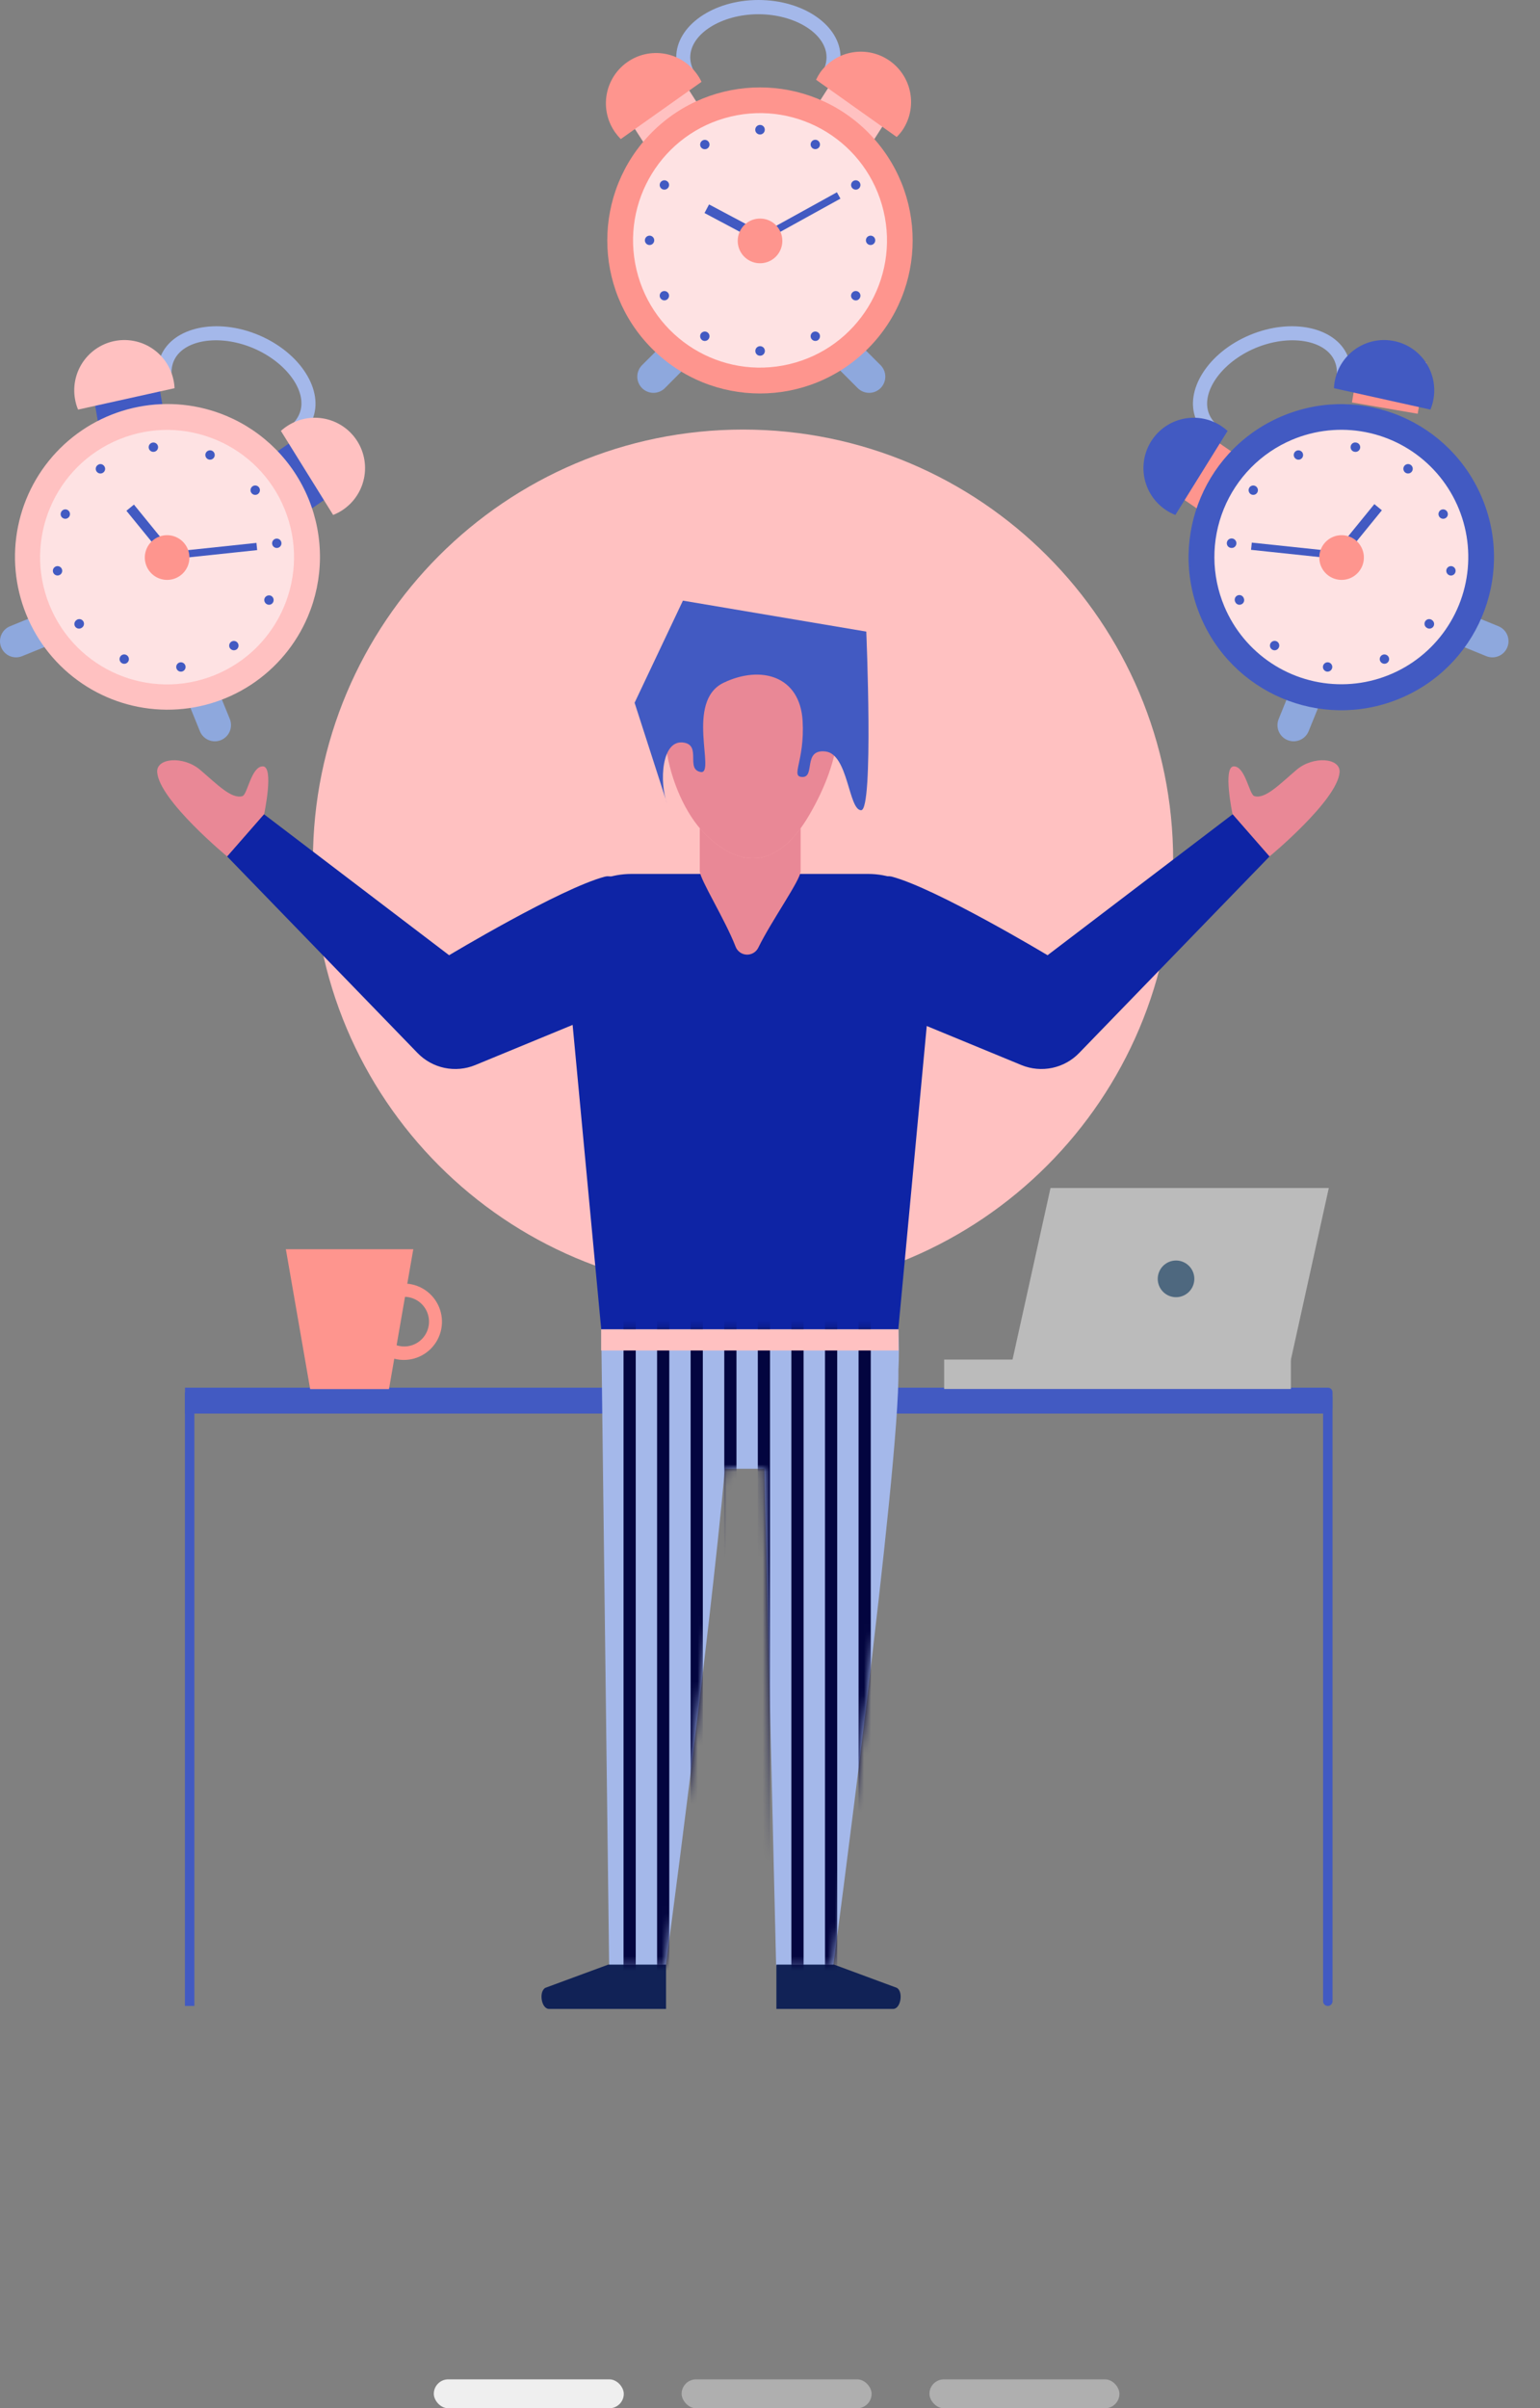 <svg width="213" height="333" viewBox="0 0 213 333" fill="none" xmlns="http://www.w3.org/2000/svg">
<rect x="0" y="0" width="213" height="333" fill="#808080" stroke="none"/>
<rect x="60" y="329" width="26.277" height="4" rx="2" fill="white" fill-opacity="0.87"/>
<rect x="94.276" y="329" width="26.277" height="4" rx="2" fill="#AFAFAF"/>
<rect x="128.553" y="329" width="26.277" height="4" rx="2" fill="#AFAFAF"/>
<path d="M102.772 178.615C135.628 178.615 162.263 151.928 162.263 119.007C162.263 86.086 135.628 59.398 102.772 59.398C69.916 59.398 43.281 86.086 43.281 119.007C43.281 151.928 69.916 178.615 102.772 178.615Z" fill="#FFC1C1"/>
<path d="M183.658 195.453H25.59V191.874H183.658C183.743 191.874 183.827 191.891 183.905 191.923C183.983 191.956 184.055 192.003 184.115 192.064C184.174 192.124 184.222 192.195 184.255 192.274C184.287 192.352 184.304 192.436 184.304 192.521V194.806C184.304 194.978 184.236 195.142 184.115 195.264C183.993 195.385 183.829 195.453 183.658 195.453V195.453Z" fill="#425AC2"/>
<path d="M26.883 192.534H25.578V277.37H26.883V192.534Z" fill="#425AC2"/>
<path d="M183.658 192.534H183.645C183.288 192.534 182.999 192.824 182.999 193.181V276.723C182.999 277.08 183.288 277.37 183.645 277.37H183.658C184.015 277.37 184.304 277.08 184.304 276.723V193.181C184.304 192.824 184.015 192.534 183.658 192.534Z" fill="#425AC2"/>
<path d="M91.963 53.665C91.543 54.085 90.974 54.32 90.381 54.32C89.788 54.32 89.219 54.085 88.799 53.665V53.665C88.381 53.244 88.146 52.674 88.146 52.08C88.146 51.486 88.381 50.916 88.799 50.495L92.57 46.731C92.775 46.52 93.02 46.353 93.29 46.239C93.561 46.125 93.851 46.066 94.145 46.066C94.438 46.066 94.729 46.125 94.999 46.239C95.27 46.353 95.515 46.52 95.72 46.731C95.93 46.936 96.097 47.182 96.211 47.453C96.325 47.724 96.384 48.015 96.384 48.309C96.384 48.603 96.325 48.895 96.211 49.166C96.097 49.437 95.93 49.682 95.72 49.888L91.963 53.665Z" fill="#8EA8DD"/>
<path d="M118.631 53.665C119.051 54.085 119.62 54.32 120.213 54.32C120.806 54.32 121.375 54.085 121.795 53.665V53.665C122.213 53.244 122.448 52.674 122.448 52.08C122.448 51.486 122.213 50.916 121.795 50.495L118.025 46.731C117.819 46.52 117.572 46.353 117.301 46.238C117.029 46.124 116.737 46.065 116.443 46.065C116.148 46.065 115.857 46.124 115.585 46.238C115.313 46.353 115.067 46.52 114.861 46.731V46.731C114.443 47.15 114.208 47.717 114.208 48.309C114.208 48.901 114.443 49.469 114.861 49.888L118.631 53.665Z" fill="#8EA8DD"/>
<path d="M94.533 11.187C93.885 10.223 93.536 9.088 93.531 7.925C93.531 3.566 98.633 0 104.895 0C111.156 0 116.258 3.54 116.258 7.925C116.252 8.997 115.956 10.047 115.401 10.963L113.727 9.972C114.107 9.357 114.312 8.649 114.32 7.925C114.32 4.689 110.009 1.968 104.895 1.968C99.78 1.968 95.469 4.689 95.469 7.925C95.478 8.713 95.721 9.481 96.168 10.131L94.533 11.187Z" fill="#A4B8EA"/>
<path d="M116.158 9.643L112.3 15.669L120.033 20.64L123.891 14.614L116.158 9.643Z" fill="#FFC1C1"/>
<path d="M112.87 11.029C113.044 10.662 113.247 10.308 113.476 9.972C114.556 8.506 116.167 7.523 117.963 7.234C119.758 6.945 121.595 7.373 123.08 8.426C124.564 9.479 125.577 11.073 125.901 12.867C126.225 14.66 125.834 16.509 124.813 18.016C124.578 18.348 124.313 18.658 124.022 18.941L112.87 11.029Z" fill="#FE958E"/>
<path d="M93.711 9.992L85.977 14.962L89.835 20.988L97.569 16.017L93.711 9.992Z" fill="#FFC1C1"/>
<path d="M120.045 48.209C128.293 39.946 128.293 26.548 120.045 18.285C111.798 10.022 98.427 10.022 90.18 18.285C81.933 26.548 81.933 39.946 90.18 48.209C98.427 56.472 111.798 56.472 120.045 48.209Z" fill="#FE958E"/>
<path d="M109.177 50.354C118.612 48.109 124.444 38.625 122.203 29.172C119.962 19.718 110.497 13.875 101.062 16.12C91.627 18.365 85.795 27.849 88.036 37.302C90.277 46.756 99.742 52.599 109.177 50.354Z" fill="#FEE2E3"/>
<path d="M105.778 17.924C105.78 18.055 105.744 18.184 105.673 18.294C105.602 18.404 105.5 18.491 105.38 18.543C105.26 18.595 105.127 18.61 104.998 18.586C104.87 18.562 104.751 18.5 104.658 18.409C104.564 18.317 104.5 18.199 104.473 18.071C104.447 17.942 104.459 17.809 104.509 17.687C104.558 17.566 104.643 17.462 104.751 17.389C104.86 17.316 104.988 17.276 105.119 17.276C105.205 17.275 105.29 17.29 105.37 17.322C105.45 17.354 105.523 17.401 105.584 17.461C105.645 17.522 105.694 17.594 105.727 17.673C105.761 17.752 105.778 17.838 105.778 17.924V17.924Z" fill="#425AC2"/>
<path d="M98.04 19.654C98.085 19.728 98.114 19.81 98.126 19.896C98.138 19.982 98.133 20.069 98.111 20.153C98.089 20.237 98.05 20.315 97.997 20.384C97.944 20.452 97.878 20.509 97.803 20.552C97.653 20.634 97.478 20.656 97.313 20.611C97.148 20.567 97.007 20.46 96.919 20.314C96.837 20.164 96.816 19.989 96.86 19.824C96.904 19.659 97.011 19.517 97.157 19.429C97.304 19.342 97.479 19.317 97.645 19.359C97.81 19.401 97.952 19.507 98.04 19.654Z" fill="#425AC2"/>
<path d="M92.213 25.016C92.288 25.057 92.354 25.113 92.407 25.181C92.46 25.248 92.499 25.325 92.521 25.408C92.543 25.491 92.548 25.577 92.536 25.662C92.524 25.747 92.495 25.828 92.451 25.901C92.363 26.048 92.222 26.154 92.057 26.199C91.892 26.243 91.717 26.221 91.568 26.139C91.494 26.096 91.43 26.04 91.378 25.972C91.326 25.905 91.288 25.828 91.266 25.746C91.244 25.664 91.238 25.578 91.249 25.494C91.26 25.409 91.288 25.328 91.33 25.254C91.373 25.18 91.429 25.116 91.496 25.064C91.564 25.012 91.641 24.974 91.723 24.952C91.805 24.93 91.89 24.924 91.975 24.935C92.059 24.946 92.14 24.974 92.213 25.016V25.016Z" fill="#425AC2"/>
<path d="M89.841 32.584C89.969 32.584 90.094 32.622 90.2 32.694C90.306 32.765 90.389 32.866 90.438 32.984C90.487 33.102 90.499 33.232 90.475 33.358C90.45 33.483 90.388 33.599 90.298 33.689C90.207 33.78 90.092 33.842 89.967 33.867C89.842 33.891 89.712 33.879 89.594 33.83C89.476 33.781 89.375 33.698 89.304 33.591C89.233 33.485 89.195 33.36 89.195 33.232C89.195 33.06 89.263 32.895 89.384 32.774C89.505 32.653 89.67 32.584 89.841 32.584Z" fill="#425AC2"/>
<path d="M91.568 40.324C91.717 40.242 91.893 40.221 92.058 40.265C92.222 40.309 92.363 40.416 92.451 40.562C92.515 40.673 92.544 40.8 92.536 40.928C92.527 41.056 92.481 41.178 92.403 41.279C92.325 41.381 92.219 41.457 92.098 41.498C91.977 41.539 91.847 41.543 91.724 41.51C91.6 41.477 91.49 41.407 91.406 41.311C91.321 41.215 91.267 41.096 91.251 40.969C91.234 40.842 91.255 40.713 91.312 40.599C91.368 40.484 91.457 40.388 91.568 40.324V40.324Z" fill="#425AC2"/>
<path d="M96.919 46.163C97.007 46.016 97.148 45.91 97.313 45.865C97.478 45.821 97.653 45.842 97.803 45.925C97.953 46.011 98.063 46.153 98.109 46.32C98.155 46.487 98.132 46.666 98.046 46.816C97.961 46.967 97.819 47.078 97.652 47.123C97.485 47.169 97.307 47.147 97.157 47.061C97.01 46.97 96.903 46.827 96.859 46.659C96.815 46.492 96.836 46.314 96.919 46.163Z" fill="#425AC2"/>
<path d="M104.473 48.54C104.47 48.408 104.507 48.279 104.578 48.168C104.65 48.058 104.752 47.971 104.873 47.919C104.994 47.868 105.128 47.854 105.257 47.879C105.386 47.904 105.505 47.967 105.598 48.06C105.691 48.153 105.754 48.272 105.779 48.401C105.804 48.531 105.789 48.665 105.738 48.786C105.686 48.907 105.6 49.01 105.49 49.082C105.379 49.153 105.25 49.19 105.118 49.187C104.947 49.187 104.783 49.119 104.662 48.998C104.541 48.877 104.473 48.712 104.473 48.54Z" fill="#425AC2"/>
<path d="M112.21 46.823C112.166 46.749 112.136 46.666 112.124 46.581C112.112 46.495 112.117 46.407 112.139 46.324C112.161 46.24 112.2 46.161 112.253 46.093C112.306 46.025 112.372 45.967 112.447 45.925C112.597 45.842 112.772 45.821 112.937 45.865C113.102 45.91 113.243 46.016 113.331 46.163C113.414 46.314 113.435 46.492 113.391 46.659C113.347 46.827 113.24 46.97 113.093 47.061C112.944 47.143 112.769 47.165 112.604 47.12C112.439 47.076 112.298 46.969 112.21 46.823V46.823Z" fill="#425AC2"/>
<path d="M118.038 41.448C117.963 41.407 117.897 41.351 117.844 41.283C117.791 41.216 117.753 41.139 117.731 41.056C117.708 40.973 117.703 40.887 117.715 40.802C117.727 40.717 117.756 40.636 117.801 40.563C117.843 40.489 117.9 40.424 117.967 40.372C118.034 40.321 118.111 40.283 118.193 40.261C118.275 40.238 118.361 40.233 118.445 40.244C118.529 40.255 118.61 40.282 118.684 40.325C118.757 40.367 118.822 40.424 118.874 40.491C118.925 40.559 118.963 40.636 118.985 40.718C119.008 40.8 119.013 40.886 119.002 40.97C118.991 41.055 118.964 41.136 118.921 41.21C118.88 41.285 118.824 41.351 118.757 41.404C118.69 41.457 118.613 41.495 118.53 41.518C118.448 41.54 118.362 41.545 118.277 41.533C118.192 41.521 118.111 41.492 118.038 41.448V41.448Z" fill="#425AC2"/>
<path d="M120.411 33.879C120.768 33.879 121.057 33.589 121.057 33.232C121.057 32.874 120.768 32.584 120.411 32.584C120.054 32.584 119.765 32.874 119.765 33.232C119.765 33.589 120.054 33.879 120.411 33.879Z" fill="#425AC2"/>
<path d="M118.684 26.139C118.534 26.221 118.359 26.243 118.194 26.199C118.029 26.154 117.888 26.048 117.8 25.901C117.715 25.752 117.692 25.576 117.736 25.41C117.781 25.244 117.889 25.102 118.038 25.016C118.186 24.93 118.363 24.907 118.528 24.952C118.694 24.997 118.835 25.105 118.921 25.254C118.963 25.328 118.991 25.409 119.002 25.494C119.013 25.578 119.007 25.664 118.985 25.746C118.963 25.828 118.925 25.905 118.874 25.973C118.822 26.04 118.757 26.097 118.684 26.139Z" fill="#425AC2"/>
<path d="M113.331 20.301C113.243 20.448 113.102 20.554 112.937 20.599C112.772 20.643 112.597 20.622 112.447 20.539C112.372 20.497 112.306 20.44 112.253 20.371C112.2 20.303 112.161 20.224 112.139 20.14C112.117 20.057 112.112 19.969 112.124 19.883C112.136 19.798 112.166 19.715 112.21 19.641C112.298 19.494 112.44 19.388 112.606 19.346C112.771 19.304 112.946 19.329 113.093 19.416C113.239 19.505 113.346 19.646 113.39 19.811C113.434 19.976 113.413 20.152 113.331 20.301Z" fill="#425AC2"/>
<path d="M98.071 28.267L97.441 29.457L104.579 33.252L105.209 32.062L98.071 28.267Z" fill="#425AC2"/>
<path d="M115.756 26.587L105.113 32.466L105.596 33.345L116.24 27.466L115.756 26.587Z" fill="#425AC2"/>
<path d="M108.204 33.232C108.22 33.845 108.053 34.448 107.725 34.966C107.398 35.484 106.924 35.892 106.364 36.139C105.805 36.386 105.184 36.461 104.582 36.354C103.98 36.247 103.423 35.963 102.982 35.538C102.541 35.114 102.236 34.567 102.106 33.968C101.976 33.369 102.027 32.745 102.252 32.175C102.477 31.605 102.865 31.115 103.369 30.767C103.873 30.419 104.468 30.229 105.08 30.221C105.892 30.206 106.677 30.515 107.263 31.08C107.848 31.644 108.187 32.418 108.204 33.232Z" fill="#FE958E"/>
<path d="M97.025 11.319C96.854 10.947 96.646 10.593 96.405 10.263C95.341 8.758 93.723 7.739 91.909 7.429C90.094 7.12 88.231 7.545 86.73 8.612C85.228 9.678 84.211 11.299 83.902 13.117C83.593 14.935 84.017 16.802 85.082 18.306C85.316 18.635 85.576 18.944 85.859 19.231L97.025 11.319Z" fill="#FE958E"/>
<path d="M3.063 90.728C2.792 90.839 2.502 90.896 2.209 90.895C1.916 90.894 1.627 90.834 1.357 90.72C1.087 90.606 0.843 90.439 0.638 90.229C0.433 90.02 0.272 89.772 0.163 89.499V89.499C-0.059 88.951 -0.054 88.337 0.176 87.792C0.406 87.247 0.842 86.816 1.389 86.593L6.319 84.573C6.868 84.354 7.482 84.36 8.026 84.589C8.571 84.819 9.004 85.254 9.232 85.801C9.454 86.351 9.45 86.967 9.22 87.514C8.991 88.061 8.554 88.494 8.006 88.72L3.063 90.728Z" fill="#8EA8DD"/>
<path d="M27.647 101.109C27.757 101.382 27.92 101.63 28.126 101.84C28.333 102.05 28.578 102.216 28.849 102.33C29.12 102.445 29.41 102.504 29.704 102.505C29.998 102.506 30.289 102.449 30.561 102.337V102.337C31.108 102.112 31.545 101.678 31.775 101.131C32.004 100.584 32.009 99.969 31.787 99.418L29.77 94.478C29.547 93.93 29.117 93.493 28.573 93.263C28.029 93.033 27.417 93.028 26.87 93.25V93.25C26.597 93.36 26.349 93.523 26.14 93.73C25.931 93.937 25.764 94.183 25.651 94.454C25.537 94.725 25.477 95.017 25.476 95.311C25.475 95.605 25.532 95.897 25.644 96.169L27.647 101.109Z" fill="#8EA8DD"/>
<path d="M21.912 52.595C21.684 51.45 21.803 50.263 22.255 49.187C23.942 45.225 30.006 43.904 35.78 46.334C41.553 48.765 44.889 54.022 43.201 58.037C42.78 59.026 42.096 59.88 41.224 60.507L40.064 58.935C40.645 58.514 41.1 57.944 41.382 57.284C42.7 54.312 39.708 50.112 35.002 48.131C30.296 46.15 25.26 46.982 24.021 49.953C23.721 50.68 23.642 51.48 23.797 52.252L21.912 52.595Z" fill="#A4B8EA"/>
<path d="M42.419 59.629L36.529 63.68L41.729 71.27L47.619 67.218L42.419 59.629Z" fill="#425AC2"/>
<path d="M38.853 59.582C39.155 59.306 39.481 59.059 39.828 58.842C40.646 58.323 41.564 57.981 42.521 57.838C43.479 57.695 44.456 57.755 45.389 58.012C46.323 58.27 47.193 58.72 47.942 59.334C48.692 59.948 49.305 60.713 49.742 61.578C50.18 62.444 50.432 63.391 50.482 64.36C50.533 65.329 50.38 66.298 50.035 67.204C49.69 68.111 49.16 68.935 48.478 69.624C47.796 70.313 46.978 70.851 46.077 71.205L38.853 59.582Z" fill="#FFC1C1"/>
<path d="M21.63 51.141L12.577 52.714L13.798 59.767L22.851 58.194L21.63 51.141Z" fill="#425AC2"/>
<path d="M42.583 85.245C40.957 89.09 38.23 92.366 34.747 94.659C31.264 96.953 27.181 98.161 23.014 98.132C18.846 98.102 14.78 96.836 11.33 94.493C7.88 92.15 5.2 88.836 3.628 84.968C2.057 81.1 1.664 76.853 2.5 72.762C3.335 68.671 5.362 64.919 8.324 61.981C11.286 59.043 15.05 57.05 19.141 56.254C23.233 55.458 27.468 55.894 31.312 57.507C33.873 58.583 36.198 60.154 38.151 62.131C40.105 64.109 41.65 66.453 42.697 69.03C43.744 71.607 44.273 74.366 44.254 77.149C44.234 79.931 43.666 82.683 42.583 85.245Z" fill="#FFC1C1"/>
<path d="M29.697 93.349C38.685 89.703 43.022 79.446 39.383 70.44C35.744 61.433 25.508 57.088 16.519 60.734C7.53 64.38 3.193 74.637 6.832 83.644C10.471 92.65 20.708 96.995 29.697 93.349Z" fill="#FEE2E3"/>
<path d="M29.651 63.162C29.618 63.241 29.57 63.312 29.509 63.373C29.449 63.433 29.377 63.481 29.298 63.513C29.219 63.546 29.134 63.562 29.049 63.562C28.964 63.562 28.879 63.545 28.8 63.512C28.722 63.479 28.65 63.431 28.59 63.37C28.53 63.309 28.482 63.237 28.45 63.158C28.417 63.079 28.401 62.995 28.401 62.909C28.401 62.824 28.418 62.739 28.451 62.66C28.521 62.502 28.649 62.377 28.809 62.313C28.97 62.249 29.149 62.25 29.308 62.316C29.465 62.383 29.589 62.51 29.653 62.668C29.718 62.827 29.716 63.004 29.651 63.162Z" fill="#425AC2"/>
<path d="M21.86 61.748C21.87 61.833 21.865 61.92 21.842 62.003C21.819 62.085 21.781 62.163 21.728 62.23C21.675 62.298 21.61 62.355 21.535 62.396C21.46 62.438 21.378 62.465 21.293 62.475C21.123 62.497 20.952 62.452 20.816 62.348C20.68 62.244 20.591 62.09 20.568 61.92C20.557 61.835 20.563 61.748 20.585 61.666C20.608 61.583 20.647 61.506 20.699 61.438C20.752 61.37 20.818 61.314 20.892 61.272C20.967 61.23 21.049 61.203 21.134 61.194C21.304 61.171 21.476 61.217 21.611 61.321C21.747 61.425 21.837 61.578 21.86 61.748Z" fill="#425AC2"/>
<path d="M14.399 64.43C14.454 64.497 14.493 64.574 14.517 64.657C14.54 64.74 14.546 64.826 14.535 64.912C14.524 64.997 14.496 65.079 14.452 65.153C14.408 65.227 14.35 65.291 14.281 65.342C14.213 65.393 14.135 65.431 14.052 65.452C13.969 65.474 13.883 65.478 13.799 65.466C13.714 65.454 13.633 65.425 13.559 65.381C13.486 65.337 13.422 65.278 13.371 65.21C13.32 65.142 13.283 65.066 13.262 64.984C13.241 64.902 13.236 64.816 13.248 64.733C13.261 64.649 13.289 64.569 13.333 64.496C13.377 64.424 13.435 64.361 13.503 64.311C13.569 64.258 13.645 64.218 13.726 64.195C13.807 64.171 13.893 64.165 13.977 64.176C14.061 64.187 14.142 64.216 14.214 64.259C14.287 64.303 14.35 64.361 14.399 64.43V64.43Z" fill="#425AC2"/>
<path d="M9.284 70.48C9.442 70.55 9.567 70.678 9.631 70.839C9.695 70.999 9.694 71.179 9.627 71.338C9.56 71.496 9.434 71.62 9.276 71.684C9.118 71.749 8.941 71.748 8.784 71.682C8.705 71.65 8.633 71.603 8.573 71.543C8.513 71.483 8.465 71.411 8.433 71.332C8.401 71.253 8.385 71.169 8.387 71.084C8.388 70.998 8.406 70.914 8.441 70.837C8.473 70.757 8.52 70.686 8.579 70.625C8.639 70.564 8.71 70.516 8.789 70.483C8.867 70.449 8.951 70.432 9.036 70.432C9.121 70.431 9.206 70.448 9.284 70.48V70.48Z" fill="#425AC2"/>
<path d="M7.875 78.285C7.96 78.274 8.046 78.28 8.129 78.302C8.211 78.325 8.289 78.364 8.356 78.417C8.424 78.469 8.48 78.535 8.522 78.61C8.564 78.685 8.59 78.767 8.6 78.853C8.614 78.979 8.591 79.108 8.533 79.221C8.475 79.335 8.385 79.429 8.274 79.491C8.163 79.553 8.036 79.582 7.909 79.572C7.782 79.562 7.661 79.515 7.56 79.436C7.46 79.358 7.385 79.251 7.345 79.13C7.305 79.009 7.302 78.879 7.335 78.756C7.369 78.633 7.438 78.522 7.534 78.438C7.63 78.355 7.749 78.301 7.875 78.285V78.285Z" fill="#425AC2"/>
<path d="M10.55 85.761C10.617 85.704 10.695 85.66 10.779 85.634C10.863 85.608 10.952 85.599 11.04 85.608C11.127 85.618 11.213 85.645 11.289 85.688C11.366 85.732 11.433 85.791 11.487 85.861C11.54 85.932 11.578 86.013 11.599 86.099C11.62 86.184 11.623 86.274 11.608 86.361C11.593 86.448 11.561 86.531 11.512 86.606C11.464 86.68 11.401 86.743 11.328 86.792C11.19 86.894 11.018 86.939 10.849 86.917C10.679 86.895 10.524 86.807 10.418 86.673C10.366 86.605 10.329 86.527 10.307 86.444C10.286 86.361 10.281 86.274 10.294 86.19C10.306 86.105 10.335 86.023 10.379 85.95C10.423 85.876 10.481 85.812 10.55 85.761Z" fill="#425AC2"/>
<path d="M16.587 90.886C16.619 90.807 16.666 90.735 16.726 90.674C16.786 90.614 16.858 90.566 16.936 90.534C17.015 90.502 17.099 90.487 17.184 90.488C17.269 90.489 17.353 90.508 17.431 90.542C17.549 90.592 17.65 90.675 17.72 90.782C17.791 90.889 17.828 91.014 17.828 91.143C17.827 91.271 17.788 91.396 17.716 91.502C17.645 91.608 17.543 91.691 17.425 91.739C17.306 91.787 17.176 91.799 17.051 91.773C16.925 91.747 16.811 91.684 16.721 91.593C16.631 91.502 16.571 91.386 16.547 91.26C16.523 91.134 16.537 91.004 16.587 90.886V90.886Z" fill="#425AC2"/>
<path d="M24.378 92.299C24.364 92.172 24.387 92.044 24.445 91.931C24.503 91.817 24.593 91.723 24.704 91.661C24.816 91.598 24.942 91.57 25.07 91.58C25.196 91.59 25.318 91.637 25.418 91.715C25.518 91.794 25.593 91.901 25.633 92.022C25.673 92.143 25.677 92.273 25.643 92.396C25.61 92.519 25.54 92.63 25.444 92.713C25.348 92.797 25.23 92.851 25.104 92.867C25.019 92.878 24.932 92.872 24.85 92.85C24.767 92.827 24.69 92.788 24.622 92.735C24.555 92.682 24.499 92.617 24.457 92.542C24.415 92.467 24.388 92.384 24.378 92.299V92.299Z" fill="#425AC2"/>
<path d="M31.827 89.658C31.751 89.555 31.707 89.432 31.701 89.305C31.695 89.177 31.727 89.051 31.793 88.941C31.858 88.832 31.954 88.744 32.069 88.689C32.184 88.634 32.313 88.615 32.439 88.633C32.565 88.651 32.683 88.707 32.778 88.792C32.873 88.877 32.94 88.989 32.972 89.112C33.004 89.236 32.998 89.366 32.956 89.487C32.914 89.607 32.838 89.713 32.736 89.79C32.597 89.891 32.425 89.933 32.255 89.909C32.085 89.884 31.931 89.794 31.827 89.658Z" fill="#425AC2"/>
<path d="M36.954 83.569C36.797 83.502 36.672 83.376 36.605 83.218C36.539 83.061 36.536 82.883 36.598 82.724C36.667 82.565 36.795 82.44 36.955 82.373C37.114 82.307 37.293 82.305 37.455 82.367C37.612 82.436 37.737 82.565 37.801 82.726C37.865 82.886 37.864 83.066 37.797 83.225C37.766 83.304 37.718 83.376 37.658 83.436C37.599 83.497 37.527 83.544 37.448 83.577C37.37 83.609 37.285 83.624 37.2 83.623C37.115 83.622 37.031 83.603 36.954 83.569V83.569Z" fill="#425AC2"/>
<path d="M38.364 75.763C38.28 75.774 38.193 75.768 38.111 75.746C38.028 75.723 37.951 75.684 37.883 75.631C37.816 75.578 37.76 75.513 37.718 75.438C37.676 75.363 37.649 75.28 37.639 75.195C37.625 75.068 37.648 74.94 37.706 74.827C37.764 74.713 37.854 74.619 37.965 74.557C38.077 74.494 38.203 74.466 38.331 74.476C38.458 74.486 38.579 74.533 38.679 74.611C38.779 74.69 38.854 74.797 38.894 74.918C38.934 75.039 38.938 75.169 38.904 75.292C38.871 75.415 38.801 75.526 38.705 75.609C38.609 75.693 38.491 75.747 38.364 75.763Z" fill="#425AC2"/>
<path d="M35.688 68.3C35.55 68.403 35.377 68.447 35.206 68.423C35.035 68.398 34.882 68.306 34.779 68.168C34.675 68.029 34.631 67.856 34.656 67.685C34.681 67.514 34.772 67.36 34.91 67.256C35.048 67.153 35.222 67.109 35.392 67.134C35.563 67.159 35.717 67.25 35.82 67.388C35.923 67.527 35.967 67.701 35.943 67.871C35.918 68.042 35.826 68.197 35.688 68.3V68.3Z" fill="#425AC2"/>
<path d="M18.526 69.773L17.484 70.625L22.593 76.898L23.634 76.047L18.526 69.773Z" fill="#425AC2"/>
<path d="M35.466 75.068L23.379 76.347L23.484 77.345L35.571 76.066L35.466 75.068Z" fill="#425AC2"/>
<path d="M25.987 78.219C25.763 78.793 25.373 79.286 24.867 79.636C24.361 79.986 23.763 80.177 23.148 80.184C22.533 80.191 21.931 80.013 21.417 79.674C20.904 79.335 20.503 78.85 20.267 78.282C20.03 77.713 19.969 77.087 20.09 76.483C20.212 75.879 20.51 75.326 20.948 74.893C21.386 74.46 21.942 74.169 22.546 74.055C23.151 73.942 23.775 74.012 24.339 74.257C25.073 74.575 25.654 75.165 25.962 75.904C26.269 76.644 26.278 77.473 25.987 78.219Z" fill="#FE958E"/>
<path d="M24.14 53.679C24.126 53.274 24.073 52.871 23.982 52.477C23.786 51.585 23.417 50.741 22.896 49.992C22.375 49.244 21.712 48.605 20.944 48.113C20.177 47.621 19.32 47.286 18.423 47.126C17.526 46.966 16.607 46.984 15.717 47.18C14.827 47.376 13.984 47.746 13.237 48.268C12.49 48.79 11.853 49.455 11.362 50.224C10.871 50.993 10.536 51.851 10.376 52.75C10.217 53.649 10.235 54.57 10.431 55.462C10.514 55.865 10.637 56.259 10.8 56.637L24.14 53.679Z" fill="#FFC1C1"/>
<path d="M205.568 90.728C205.839 90.84 206.13 90.897 206.424 90.895C206.718 90.894 207.008 90.835 207.279 90.721C207.55 90.606 207.796 90.44 208.002 90.23C208.208 90.021 208.371 89.772 208.481 89.499V89.499C208.702 88.951 208.698 88.337 208.468 87.792C208.238 87.247 207.802 86.816 207.255 86.593L202.325 84.573C201.776 84.35 201.161 84.354 200.615 84.585C200.069 84.815 199.636 85.252 199.411 85.801V85.801C199.3 86.073 199.243 86.365 199.244 86.659C199.245 86.954 199.304 87.245 199.418 87.516C199.532 87.787 199.699 88.033 199.908 88.24C200.117 88.447 200.365 88.61 200.637 88.72L205.568 90.728Z" fill="#8EA8DD"/>
<path d="M180.996 101.11C180.771 101.659 180.338 102.096 179.792 102.326C179.246 102.556 178.632 102.561 178.082 102.338V102.338C177.81 102.228 177.562 102.065 177.353 101.858C177.144 101.651 176.977 101.405 176.863 101.134C176.749 100.863 176.69 100.572 176.689 100.277C176.688 99.983 176.745 99.691 176.857 99.419L178.86 94.479C179.085 93.93 179.518 93.493 180.064 93.263C180.61 93.032 181.224 93.028 181.773 93.251V93.251C182.046 93.361 182.294 93.524 182.503 93.731C182.712 93.937 182.879 94.183 182.993 94.455C183.106 94.726 183.166 95.017 183.167 95.312C183.168 95.606 183.111 95.898 182.999 96.17L180.996 101.11Z" fill="#8EA8DD"/>
<path d="M186.729 52.595C186.951 51.45 186.832 50.265 186.387 49.187C184.699 45.225 178.635 43.904 172.848 46.334C167.062 48.765 163.753 54.022 165.44 58.037C165.861 59.026 166.545 59.88 167.417 60.507L168.564 58.935C167.984 58.514 167.528 57.944 167.246 57.284C165.994 54.312 168.92 50.112 173.626 48.131C178.332 46.15 183.355 46.982 184.607 49.953C184.908 50.68 184.986 51.48 184.831 52.252L186.729 52.595Z" fill="#A4B8EA"/>
<path d="M166.204 59.601L161.004 67.191L166.894 71.243L172.094 63.653L166.204 59.601Z" fill="#FE958E"/>
<path d="M169.79 59.582C169.485 59.309 169.159 59.062 168.815 58.842C167.996 58.323 167.079 57.981 166.121 57.838C165.164 57.695 164.187 57.755 163.253 58.012C162.32 58.27 161.45 58.72 160.701 59.334C159.951 59.948 159.338 60.713 158.901 61.578C158.463 62.444 158.211 63.391 158.161 64.36C158.11 65.329 158.262 66.298 158.608 67.204C158.953 68.111 159.483 68.935 160.165 69.624C160.847 70.313 161.665 70.851 162.566 71.205L169.79 59.582Z" fill="#425AC2"/>
<path d="M188.202 48.559L186.988 55.646L196.084 57.211L197.298 50.124L188.202 48.559Z" fill="#FE958E"/>
<path d="M193.416 96.669C204.232 92.297 209.463 79.967 205.1 69.13C200.736 58.292 188.431 53.051 177.615 57.423C166.799 61.795 161.568 74.125 165.931 84.962C170.295 95.8 182.6 101.041 193.416 96.669Z" fill="#425AC2"/>
<path d="M169.343 83.858C170.692 87.064 172.96 89.797 175.86 91.712C178.759 93.627 182.161 94.637 185.633 94.615C189.106 94.593 192.494 93.54 195.369 91.588C198.244 89.637 200.477 86.875 201.786 83.653C203.095 80.43 203.42 76.89 202.722 73.482C202.023 70.074 200.331 66.949 197.86 64.504C195.389 62.059 192.251 60.403 188.841 59.746C185.431 59.088 181.902 59.459 178.702 60.81C176.577 61.707 174.65 63.015 173.029 64.659C171.409 66.303 170.127 68.251 169.258 70.391C168.389 72.532 167.949 74.823 167.964 77.133C167.978 79.444 168.447 81.729 169.343 83.858V83.858Z" fill="#FEE2E3"/>
<path d="M178.992 63.162C179.059 63.32 179.184 63.445 179.342 63.511C179.499 63.578 179.676 63.581 179.835 63.519C179.914 63.486 179.986 63.438 180.046 63.377C180.106 63.316 180.154 63.245 180.186 63.165C180.219 63.086 180.235 63.002 180.235 62.916C180.235 62.83 180.218 62.746 180.185 62.667C180.152 62.588 180.104 62.516 180.043 62.456C179.983 62.396 179.911 62.348 179.832 62.316C179.753 62.283 179.668 62.266 179.583 62.267C179.498 62.267 179.413 62.284 179.334 62.317C179.177 62.384 179.053 62.51 178.989 62.669C178.925 62.827 178.926 63.005 178.992 63.162Z" fill="#425AC2"/>
<path d="M186.809 61.749C186.798 61.834 186.804 61.92 186.826 62.003C186.849 62.086 186.888 62.163 186.94 62.231C186.993 62.298 187.059 62.355 187.133 62.397C187.208 62.439 187.29 62.465 187.375 62.475C187.461 62.49 187.549 62.488 187.634 62.468C187.719 62.448 187.799 62.41 187.869 62.359C187.94 62.307 187.999 62.241 188.043 62.166C188.087 62.091 188.116 62.007 188.127 61.92C188.138 61.835 188.132 61.749 188.109 61.666C188.087 61.583 188.048 61.506 187.995 61.438C187.942 61.371 187.877 61.314 187.802 61.272C187.727 61.23 187.645 61.204 187.56 61.194C187.474 61.177 187.385 61.178 187.299 61.197C187.214 61.217 187.133 61.254 187.062 61.306C186.992 61.358 186.933 61.424 186.889 61.501C186.845 61.577 186.818 61.661 186.809 61.749Z" fill="#425AC2"/>
<path d="M194.23 64.43C194.127 64.568 194.083 64.742 194.108 64.912C194.133 65.084 194.224 65.237 194.362 65.341C194.5 65.444 194.674 65.488 194.844 65.464C195.015 65.439 195.169 65.347 195.272 65.209C195.375 65.07 195.419 64.897 195.394 64.726C195.37 64.555 195.278 64.401 195.14 64.297C195.072 64.246 194.994 64.209 194.911 64.188C194.828 64.167 194.742 64.162 194.658 64.175C194.487 64.2 194.334 64.291 194.23 64.43V64.43Z" fill="#425AC2"/>
<path d="M199.358 70.48C199.198 70.546 199.072 70.674 199.007 70.833C198.941 70.993 198.942 71.172 199.008 71.332C199.075 71.491 199.202 71.618 199.361 71.683C199.52 71.749 199.699 71.748 199.858 71.682C199.937 71.65 200.009 71.603 200.069 71.543C200.129 71.483 200.177 71.411 200.209 71.332C200.241 71.253 200.257 71.169 200.255 71.084C200.254 70.998 200.236 70.914 200.201 70.837C200.169 70.757 200.122 70.686 200.062 70.625C200.003 70.564 199.932 70.516 199.853 70.483C199.775 70.449 199.691 70.432 199.606 70.432C199.521 70.431 199.436 70.448 199.358 70.48Z" fill="#425AC2"/>
<path d="M200.768 78.285C200.683 78.274 200.597 78.28 200.514 78.302C200.432 78.325 200.355 78.364 200.287 78.417C200.22 78.469 200.163 78.535 200.121 78.61C200.08 78.685 200.053 78.767 200.043 78.853C200.024 79.024 200.073 79.196 200.179 79.331C200.285 79.467 200.44 79.556 200.61 79.579C200.779 79.598 200.949 79.548 201.083 79.442C201.216 79.336 201.302 79.181 201.322 79.011C201.344 78.841 201.299 78.669 201.195 78.533C201.091 78.397 200.938 78.308 200.768 78.285V78.285Z" fill="#425AC2"/>
<path d="M198.092 85.761C198.025 85.704 197.947 85.66 197.863 85.634C197.779 85.608 197.69 85.599 197.602 85.608C197.515 85.618 197.43 85.645 197.353 85.688C197.276 85.732 197.209 85.791 197.155 85.861C197.102 85.932 197.064 86.013 197.043 86.099C197.022 86.184 197.019 86.274 197.034 86.361C197.049 86.448 197.081 86.531 197.13 86.606C197.178 86.68 197.241 86.743 197.315 86.792C197.452 86.894 197.624 86.939 197.793 86.917C197.963 86.895 198.118 86.807 198.224 86.673C198.276 86.605 198.313 86.527 198.335 86.444C198.356 86.361 198.36 86.274 198.348 86.19C198.336 86.105 198.307 86.023 198.263 85.95C198.219 85.876 198.161 85.812 198.092 85.761Z" fill="#425AC2"/>
<path d="M192.082 90.886C192.013 90.728 191.884 90.603 191.724 90.539C191.564 90.475 191.385 90.476 191.225 90.543C191.068 90.609 190.944 90.736 190.88 90.894C190.816 91.053 190.817 91.23 190.883 91.388C190.952 91.546 191.081 91.671 191.241 91.735C191.401 91.799 191.58 91.798 191.739 91.731C191.896 91.664 192.021 91.538 192.085 91.379C192.149 91.221 192.148 91.044 192.082 90.886V90.886Z" fill="#425AC2"/>
<path d="M184.265 92.299C184.28 92.172 184.257 92.044 184.199 91.931C184.141 91.817 184.051 91.723 183.94 91.661C183.828 91.598 183.701 91.57 183.574 91.58C183.447 91.59 183.326 91.637 183.226 91.715C183.126 91.794 183.051 91.901 183.011 92.022C182.971 92.143 182.967 92.273 183.001 92.396C183.034 92.519 183.103 92.63 183.2 92.713C183.296 92.797 183.414 92.851 183.54 92.867C183.711 92.886 183.883 92.837 184.018 92.731C184.154 92.625 184.242 92.47 184.265 92.299Z" fill="#425AC2"/>
<path d="M176.803 89.656C176.856 89.589 176.894 89.512 176.916 89.429C176.939 89.347 176.945 89.261 176.934 89.176C176.923 89.091 176.895 89.01 176.852 88.936C176.809 88.862 176.753 88.797 176.685 88.745C176.616 88.694 176.539 88.657 176.456 88.636C176.373 88.615 176.287 88.61 176.203 88.623C176.032 88.647 175.878 88.739 175.775 88.877C175.672 89.016 175.628 89.189 175.653 89.36C175.677 89.531 175.769 89.685 175.907 89.789C175.974 89.84 176.051 89.877 176.133 89.898C176.214 89.92 176.299 89.924 176.383 89.912C176.467 89.9 176.547 89.871 176.619 89.827C176.691 89.783 176.754 89.725 176.803 89.656Z" fill="#425AC2"/>
<path d="M171.689 83.569C171.768 83.537 171.839 83.49 171.9 83.43C171.96 83.37 172.007 83.298 172.039 83.219C172.071 83.14 172.087 83.056 172.086 82.971C172.084 82.885 172.066 82.802 172.031 82.724C172.003 82.639 171.958 82.561 171.898 82.495C171.839 82.428 171.766 82.375 171.685 82.338C171.604 82.301 171.516 82.281 171.427 82.28C171.338 82.279 171.249 82.296 171.167 82.331C171.085 82.366 171.011 82.417 170.95 82.482C170.888 82.547 170.841 82.624 170.811 82.708C170.781 82.792 170.768 82.881 170.774 82.97C170.78 83.059 170.804 83.146 170.845 83.226C170.877 83.305 170.924 83.376 170.984 83.437C171.044 83.497 171.115 83.545 171.194 83.577C171.273 83.609 171.357 83.625 171.442 83.623C171.527 83.622 171.611 83.603 171.689 83.569V83.569Z" fill="#425AC2"/>
<path d="M170.279 75.763C170.364 75.774 170.45 75.768 170.532 75.746C170.615 75.723 170.692 75.684 170.76 75.631C170.827 75.578 170.884 75.513 170.925 75.438C170.967 75.363 170.994 75.28 171.004 75.195C171.014 75.108 171.007 75.02 170.984 74.936C170.96 74.852 170.92 74.774 170.867 74.705C170.813 74.636 170.746 74.579 170.67 74.536C170.594 74.493 170.51 74.466 170.424 74.455C170.337 74.445 170.249 74.452 170.165 74.475C170.081 74.499 170.003 74.539 169.934 74.593C169.866 74.647 169.809 74.714 169.766 74.79C169.723 74.866 169.696 74.95 169.686 75.037C169.675 75.124 169.681 75.212 169.706 75.296C169.73 75.381 169.771 75.46 169.826 75.528C169.882 75.595 169.951 75.651 170.028 75.692C170.106 75.732 170.191 75.757 170.279 75.763Z" fill="#425AC2"/>
<path d="M172.954 68.3C173.057 68.376 173.18 68.419 173.307 68.425C173.434 68.432 173.56 68.4 173.67 68.334C173.779 68.269 173.866 68.172 173.921 68.057C173.976 67.942 173.995 67.813 173.977 67.686C173.959 67.56 173.904 67.442 173.818 67.347C173.733 67.252 173.622 67.184 173.499 67.152C173.375 67.12 173.245 67.126 173.125 67.168C173.005 67.21 172.899 67.287 172.823 67.389C172.722 67.528 172.679 67.701 172.704 67.871C172.728 68.041 172.818 68.195 172.954 68.3V68.3Z" fill="#425AC2"/>
<path d="M190.088 69.707L184.979 75.981L186.021 76.832L191.129 70.559L190.088 69.707Z" fill="#425AC2"/>
<path d="M173.138 75.029L173.033 76.027L185.12 77.307L185.225 76.308L173.138 75.029Z" fill="#425AC2"/>
<path d="M182.683 78.219C182.907 78.793 183.297 79.286 183.803 79.636C184.309 79.986 184.908 80.177 185.522 80.184C186.137 80.191 186.74 80.013 187.253 79.674C187.766 79.335 188.167 78.85 188.403 78.282C188.64 77.713 188.701 77.087 188.58 76.483C188.459 75.879 188.16 75.326 187.722 74.893C187.285 74.46 186.728 74.169 186.124 74.055C185.52 73.942 184.895 74.012 184.331 74.257C183.598 74.575 183.016 75.165 182.709 75.904C182.401 76.644 182.392 77.473 182.683 78.219Z" fill="#FE958E"/>
<path d="M184.502 53.679C184.516 53.274 184.569 52.871 184.66 52.477C185.055 50.676 186.148 49.107 187.698 48.113C189.248 47.12 191.128 46.784 192.925 47.18C194.722 47.576 196.289 48.671 197.28 50.224C198.272 51.777 198.606 53.661 198.211 55.462C198.122 55.864 197.999 56.257 197.842 56.637L184.502 53.679Z" fill="#425AC2"/>
<path d="M124.246 183.817H83.157L84.251 271.771H92.094C92.094 271.771 98.04 227.523 100.267 203.088H105.712L107.346 271.771H115.256C115.256 271.771 124.483 202.784 124.259 189.484C124.358 187.596 124.354 185.704 124.246 183.817V183.817Z" fill="#A4B8EA"/>
<path d="M124.247 183.819H83.158L78.017 129.124C77.569 124.673 81.866 120.842 87.337 120.842H120.055C125.526 120.842 129.836 124.673 129.375 129.124L124.247 183.819Z" fill="#0E24A5"/>
<path d="M101.744 130.907C101.864 131.218 102.073 131.488 102.344 131.682C102.615 131.876 102.937 131.987 103.269 132.001C103.602 132.015 103.932 131.932 104.218 131.761C104.505 131.59 104.735 131.339 104.881 131.039C106.714 127.288 110.734 121.675 110.734 120.473V112.403C110.734 110.567 108.005 110.725 106.397 110.725H101.124C99.516 110.725 96.787 112.204 96.787 114.04V120.473C96.84 121.661 100.294 127.156 101.744 130.907Z" fill="#E98896"/>
<path d="M97.948 115.729C103.379 120.749 108.151 119.124 111.895 112.744C116.338 105.163 117.854 96.895 112.422 91.928C111.227 90.735 109.798 89.802 108.226 89.188C106.654 88.573 104.973 88.289 103.287 88.355C101.6 88.421 99.946 88.834 98.426 89.569C96.907 90.305 95.555 91.346 94.455 92.628C89.459 98.07 92.517 110.79 97.948 115.729Z" fill="#FFA6AD"/>
<path d="M95.126 135.146L65.73 147.272C64.384 147.824 62.903 147.96 61.479 147.661C60.055 147.362 58.753 146.642 57.742 145.594L31.377 118.385L36.492 112.574L62.118 132.082C62.118 132.082 77.515 122.836 83.684 121.212C86.439 120.499 93.281 127.922 93.281 127.922L95.126 135.146Z" fill="#0E24A5"/>
<path d="M84.132 271.652H92.121V277.78H75.933C74.865 277.78 74.496 275.377 75.432 274.861L84.132 271.652Z" fill="#112256"/>
<path d="M115.361 271.652H107.385V277.78H123.534C124.601 277.78 124.971 275.377 124.035 274.861L115.361 271.652Z" fill="#112256"/>
<mask id="mask0_135_6617" style="mask-type:alpha" maskUnits="userSpaceOnUse" x="83" y="183" width="42" height="89">
<path d="M124.246 183.818H83.157L84.251 271.772H92.095C92.095 271.772 98.04 227.524 100.268 203.089H105.712L107.347 271.772H115.256C115.256 271.772 124.483 202.785 124.259 189.485C124.359 187.597 124.354 185.705 124.246 183.818V183.818Z" fill="#A4B8EA"/>
</mask>
<g mask="url(#mask0_135_6617)">
<path d="M87.929 174.388H86.242V281.189H87.929V174.388Z" fill="#03053F"/>
<path d="M92.569 174.388H90.882V281.189H92.569V174.388Z" fill="#03053F"/>
<path d="M97.209 174.388H95.522V281.189H97.209V174.388Z" fill="#03053F"/>
<path d="M101.862 174.388H100.175V281.189H101.862V174.388Z" fill="#03053F"/>
<path d="M106.503 174.388H104.815V281.189H106.503V174.388Z" fill="#03053F"/>
<path d="M111.143 174.388H109.456V281.189H111.143V174.388Z" fill="#03053F"/>
<path d="M115.796 174.388H114.109V281.189H115.796V174.388Z" fill="#03053F"/>
<path d="M120.436 174.388H118.749V281.189H120.436V174.388Z" fill="#03053F"/>
</g>
<path d="M124.273 183.817H83.144V186.736H124.273V183.817Z" fill="#FFC1C1"/>
<path d="M36.532 112.573C36.532 112.573 37.943 105.968 36.347 105.968C34.752 105.968 34.225 109.865 33.54 110.076C32.011 110.552 29.954 108.372 27.66 106.431C25.367 104.489 21.583 104.78 21.742 106.787C22.032 110.671 31.417 118.424 31.417 118.424L36.532 112.573Z" fill="#E98896"/>
<path d="M111.881 135.146L141.277 147.272C142.623 147.824 144.104 147.96 145.528 147.661C146.952 147.362 148.254 146.642 149.265 145.594L175.63 118.385L170.515 112.574L144.889 132.082C144.889 132.082 129.492 122.836 123.336 121.212C120.568 120.499 113.739 127.922 113.739 127.922L111.881 135.146Z" fill="#0E24A5"/>
<path d="M170.475 112.573C170.475 112.573 169.078 105.968 170.66 105.968C172.242 105.968 172.782 109.865 173.481 110.076C174.997 110.552 177.053 108.372 179.347 106.431C181.641 104.489 185.424 104.78 185.279 106.787C184.976 110.671 175.59 118.424 175.59 118.424L170.475 112.573Z" fill="#E98896"/>
<path d="M50.584 182.761C50.584 183.806 50.894 184.828 51.473 185.697C52.052 186.565 52.876 187.243 53.839 187.642C54.803 188.042 55.863 188.147 56.886 187.943C57.909 187.739 58.848 187.236 59.586 186.497C60.323 185.758 60.825 184.817 61.029 183.792C61.232 182.767 61.128 181.705 60.729 180.739C60.33 179.774 59.654 178.949 58.787 178.368C57.919 177.788 56.9 177.478 55.857 177.478C54.459 177.478 53.117 178.035 52.129 179.025C51.14 180.016 50.584 181.36 50.584 182.761V182.761ZM52.483 182.761C52.48 182.082 52.679 181.416 53.054 180.85C53.429 180.283 53.963 179.841 54.589 179.579C55.215 179.317 55.905 179.247 56.57 179.378C57.236 179.509 57.848 179.835 58.329 180.315C58.809 180.795 59.137 181.407 59.27 182.073C59.404 182.74 59.337 183.431 59.078 184.059C58.819 184.687 58.379 185.225 57.815 185.603C57.251 185.98 56.588 186.182 55.91 186.182C55.003 186.182 54.133 185.822 53.491 185.181C52.849 184.54 52.486 183.67 52.483 182.761V182.761Z" fill="#FE958E"/>
<path d="M57.162 172.736H39.538L42.899 192.073H53.801L57.162 172.736Z" fill="#FE958E"/>
<path d="M140.011 188.15H178.516L183.789 164.27H145.297L140.011 188.15Z" fill="#BBBBBB"/>
<path d="M178.544 187.992H130.587V192.06H178.544V187.992Z" fill="#BBBBBB"/>
<path d="M160.128 176.831C160.128 177.333 160.277 177.823 160.555 178.24C160.833 178.657 161.228 178.982 161.691 179.174C162.153 179.366 162.662 179.416 163.153 179.319C163.644 179.221 164.095 178.979 164.449 178.625C164.803 178.27 165.044 177.818 165.141 177.326C165.239 176.834 165.189 176.324 164.997 175.861C164.806 175.398 164.482 175.001 164.065 174.723C163.649 174.444 163.16 174.295 162.659 174.295C162.327 174.295 161.998 174.361 161.691 174.488C161.384 174.616 161.104 174.803 160.869 175.038C160.634 175.274 160.448 175.553 160.321 175.861C160.194 176.169 160.128 176.498 160.128 176.831V176.831Z" fill="#4E687F"/>
<path d="M97.948 115.729C103.379 120.749 108.151 119.124 111.895 112.744C116.338 105.163 117.854 96.895 112.422 91.928C111.227 90.735 109.798 89.802 108.226 89.188C106.654 88.573 104.973 88.289 103.287 88.355C101.6 88.421 99.946 88.834 98.426 89.569C96.907 90.305 95.555 91.346 94.455 92.628C89.459 98.07 92.517 110.79 97.948 115.729Z" fill="#E98896"/>
<path d="M92.253 111.068C91.199 108.241 91.436 102.099 94.639 102.694C97.012 103.13 94.811 106.392 96.92 106.749C99.029 107.105 94.719 96.961 100.097 94.399C105.212 91.956 110.643 93.422 111.012 99.682C111.328 105.322 109.245 107.435 111.012 107.435C112.778 107.435 111.012 103.552 114.175 103.909C117.339 104.266 117.352 112.032 119.106 112.032C120.859 112.032 119.817 87.333 119.817 87.333L94.455 83.053L87.772 97.173L92.253 111.068Z" fill="#425AC2"/>
</svg>
